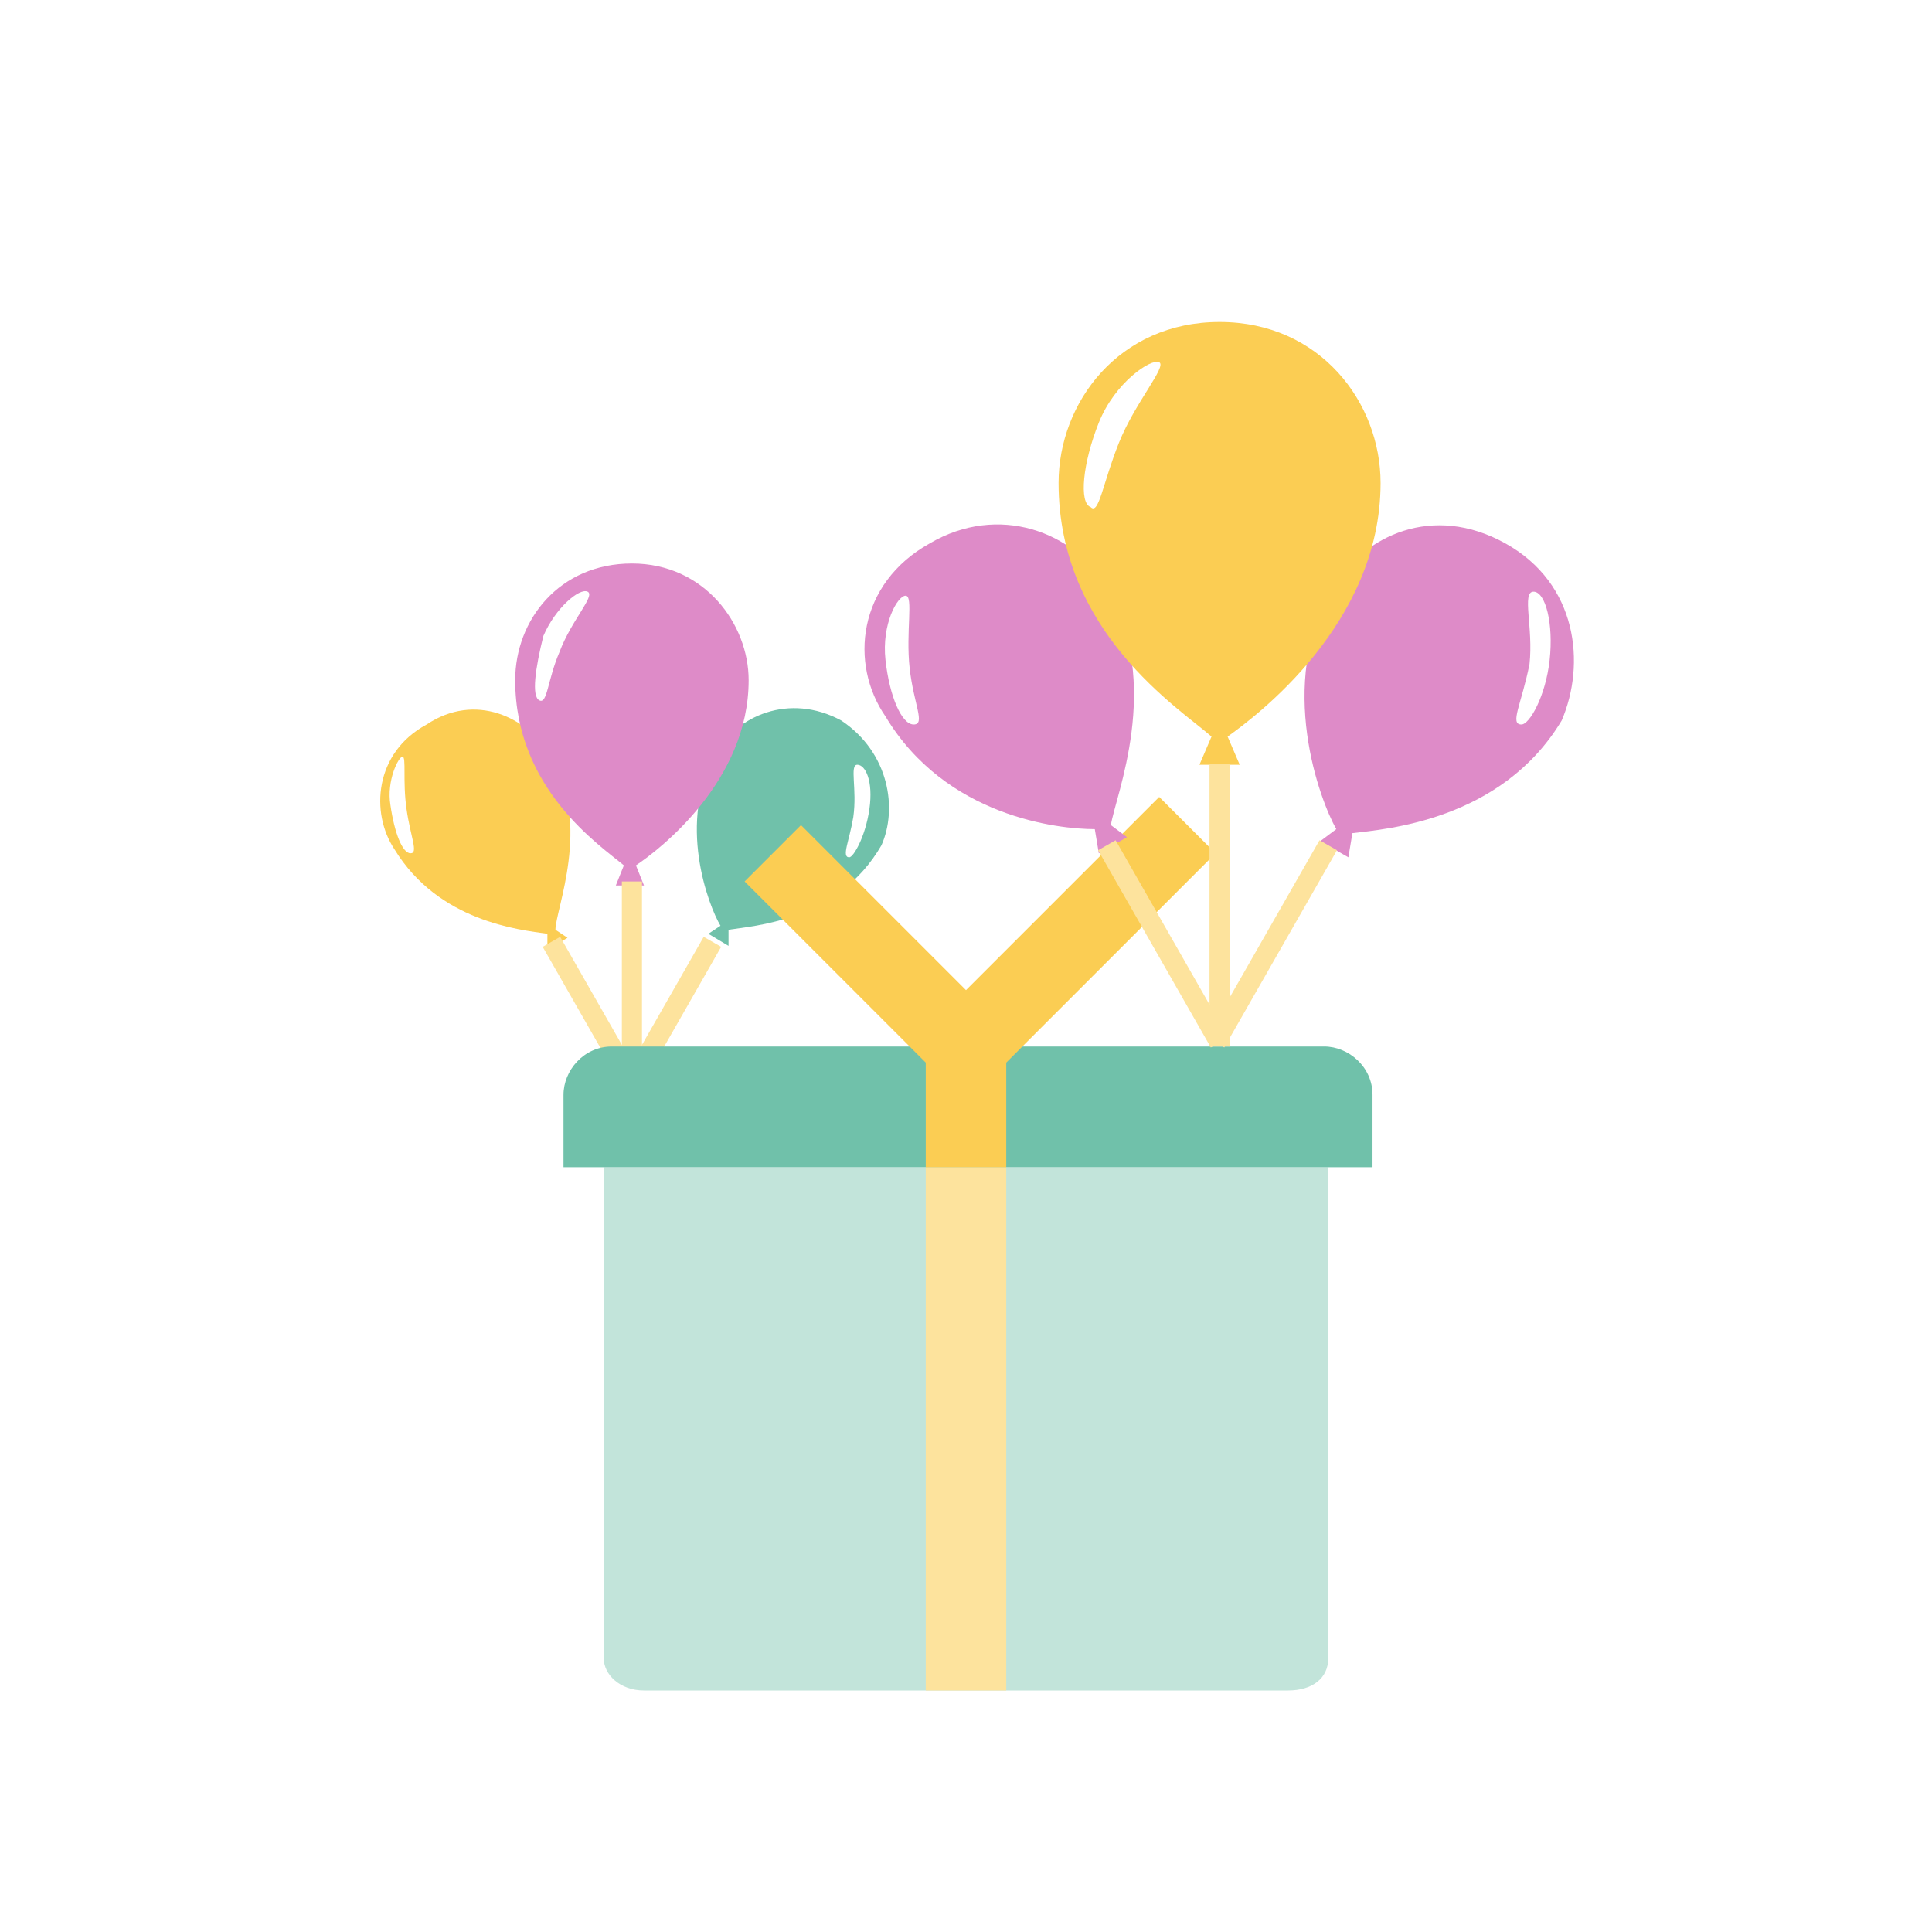 <?xml version="1.0" encoding="utf-8"?>
<!-- Generator: Adobe Illustrator 21.0.2, SVG Export Plug-In . SVG Version: 6.00 Build 0)  -->
<svg version="1.1" id="Layer_1" xmlns="http://www.w3.org/2000/svg" xmlns:xlink="http://www.w3.org/1999/xlink" x="0px" y="0px"
	 viewBox="0 0 48 48" style="enable-background:new 0 0 48 48;" xml:space="preserve">
<style type="text/css">
	.st0{fill:#C2E4DA;}
	.st1{fill:#FBCD53;}
	.st2{fill:none;stroke:#FDE39D;stroke-width:0.5;stroke-miterlimit:10;}
	.st3{fill:#70C1AA;}
	.st4{fill:#DE8BC8;}
	.st5{fill:#FDE39D;}
</style>
<path class="st0" d="M15,41.2c0,0.4,0.4,0.8,1,0.8h16c0.6,0,1-0.3,1-0.8V29H15V41.2z"/>
<g>
	<path class="st1" d="M13.7,18.8c-0.6-1-1.9-1.6-3.1-0.8c-1.3,0.7-1.4,2.2-0.8,3.1c1.1,1.8,3.1,2,3.8,2.1l0,0.4l0.5-0.3l-0.3-0.2
		C13.8,22.6,14.7,20.5,13.7,18.8z M10.2,21.2c-0.2,0-0.4-0.5-0.5-1.2c-0.1-0.6,0.2-1.2,0.3-1.2c0.1,0,0,0.6,0.1,1.3
		C10.2,20.8,10.4,21.2,10.2,21.2z"/>
	<line class="st2" x1="13.7" y1="23.4" x2="15.7" y2="26.9"/>
</g>
<g>
	<path class="st3" d="M20.9,17.9c-1.3-0.7-2.6-0.1-3.1,0.8c-1,1.7-0.2,3.8,0.1,4.3l-0.3,0.2l0.5,0.3l0-0.4c0.6-0.1,2.7-0.2,3.8-2.1
		C22.3,20.1,22.1,18.7,20.9,17.9z M21.6,20.1c-0.1,0.7-0.4,1.2-0.5,1.2c-0.2,0,0-0.4,0.1-1c0.1-0.7-0.1-1.3,0.1-1.3
		S21.7,19.4,21.6,20.1z"/>
	<line class="st2" x1="17.7" y1="23.4" x2="15.7" y2="26.9"/>
</g>
<g>
	<path class="st4" d="M18.6,16.9c0-1.4-1.1-2.9-2.9-2.9s-2.9,1.4-2.9,2.9c0,2.7,2.1,4.1,2.7,4.6l-0.2,0.5H16l-0.2-0.5
		C16.4,21.1,18.6,19.4,18.6,16.9z M13.9,16.2c-0.3,0.7-0.3,1.3-0.5,1.2c-0.2-0.1-0.1-0.8,0.1-1.6c0.3-0.7,0.9-1.2,1.1-1.1
		C14.8,14.8,14.2,15.4,13.9,16.2z"/>
	<line class="st2" x1="15.7" y1="21.9" x2="15.7" y2="27"/>
</g>
<path class="st3" d="M34,29H14v-1.8c0-0.6,0.5-1.2,1.2-1.2h17.7c0.6,0,1.2,0.5,1.2,1.2V29z"/>
<rect x="23" y="29" class="st5" width="2" height="13"/>
<polygon class="st1" points="30.2,21.2 28.8,19.8 24,24.6 19.9,20.5 18.5,21.9 23,26.4 23,29 25,29 25,26.4 "/>
<g>
	<path class="st4" d="M27.5,14.6c-0.8-1.4-2.7-2.1-4.4-1.1c-1.8,1-2,3-1.1,4.3c1.5,2.5,4.3,2.8,5.2,2.8l0.1,0.6l0.7-0.4l-0.4-0.3
		C27.7,19.8,28.9,17,27.5,14.6z M22.7,18c-0.3,0-0.6-0.7-0.7-1.6c-0.1-0.9,0.3-1.6,0.5-1.6c0.2,0,0,0.9,0.1,1.8S23,18,22.7,18z"/>
	<line class="st2" x1="27.5" y1="21" x2="30.3" y2="25.9"/>
</g>
<g>
	<path class="st4" d="M37.4,13.5c-1.8-1-3.5-0.2-4.3,1.1c-1.4,2.4-0.3,5.3,0.1,6l-0.4,0.3l0.7,0.4l0.1-0.6c0.8-0.1,3.7-0.3,5.2-2.8
		C39.4,16.5,39.2,14.5,37.4,13.5z M38.5,16.4C38.4,17.3,38,18,37.8,18c-0.3,0,0-0.5,0.2-1.5c0.1-0.9-0.2-1.8,0.1-1.8
		S38.6,15.5,38.5,16.4z"/>
	<line class="st2" x1="33" y1="21" x2="30.2" y2="25.9"/>
</g>
<g>
	<path class="st1" d="M34.3,12c0-2-1.5-4-4-4s-4,2-4,4c0,3.7,3,5.6,3.8,6.3L29.8,19h1l-0.3-0.7C31.2,17.8,34.3,15.5,34.3,12z
		 M27.8,11c-0.4,1-0.5,1.8-0.7,1.6c-0.3-0.1-0.2-1.1,0.2-2.1c0.4-1,1.3-1.6,1.5-1.5C29,9.1,28.2,10,27.8,11z"/>
	<line class="st2" x1="30.3" y1="19" x2="30.3" y2="26"/>
</g>
</svg>
